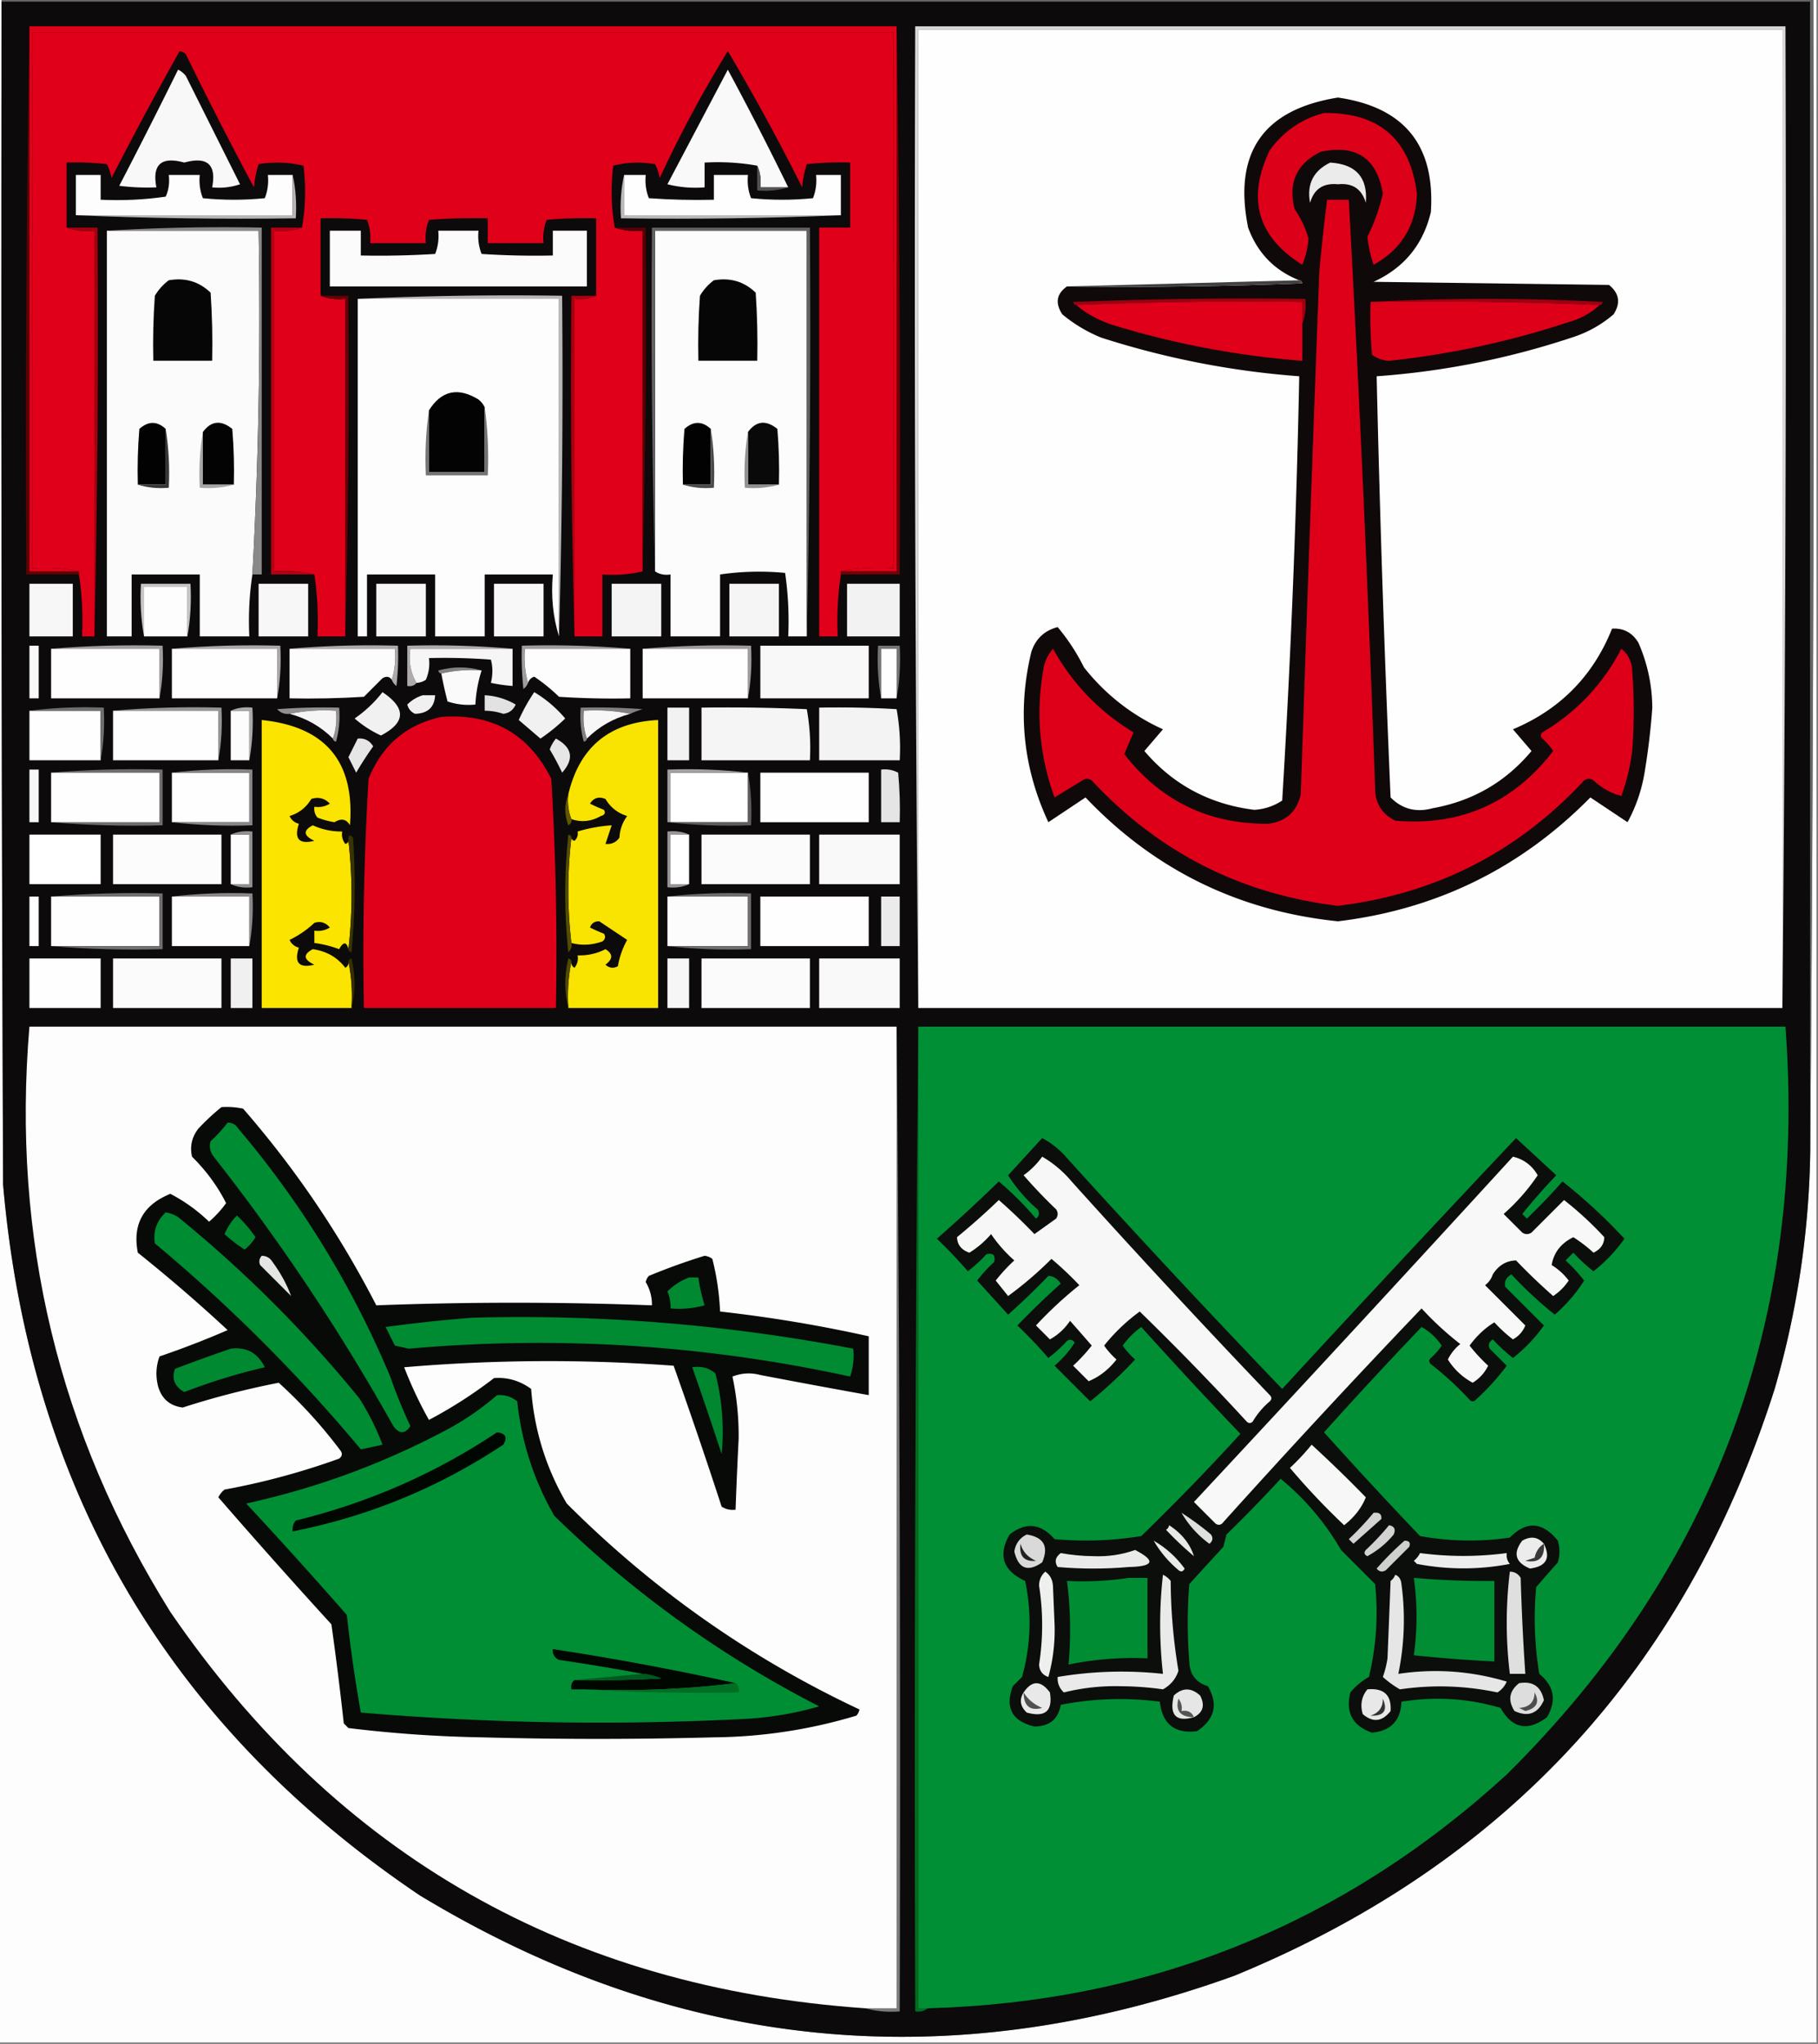 <svg xmlns="http://www.w3.org/2000/svg" width="587" height="660" style="shape-rendering:geometricPrecision;text-rendering:geometricPrecision;image-rendering:optimizeQuality;fill-rule:evenodd;clip-rule:evenodd"><rect width="100%" height="100%" fill="#808080" stroke="none"/><path style="opacity:1" fill="#fdfdfd" d="M-.5-.5h1v1c-.167 127.334 0 254.667.5 382C9.527 480.78 54.36 557.28 135.5 612c83.412 50.475 171.079 59.142 263 26 87.661-35.995 145.828-99.162 174.5-189.5a289.32 289.32 0 0 0 11.5-77c1-123.832 1.333-247.832 1-372h1v660H-.5V-.5z"/><path style="opacity:1" fill="#0c0a0a" d="M.5.5h584v371a289.32 289.32 0 0 1-11.5 77c-28.672 90.338-86.839 153.505-174.5 189.5-91.921 33.142-179.588 24.475-263-26C54.36 557.28 9.527 480.78 1 382.5.5 255.167.333 127.834.5.5z"/><path style="opacity:1" fill="#666566" d="M.5.5v-1h585c.333 124.168 0 248.168-1 372V.5H.5z"/><path style="opacity:1" fill="#5e0105" d="M9.5 8.5v176h16v1h-17c-.332-59.169 0-118.169 1-177z"/><path style="opacity:1" fill="#d9d9d9" d="M575.5 325.5V9.5h-279v316a25128.012 25128.012 0 0 1-1-317h281c.333 105.835-.001 211.501-1 317z"/><path style="opacity:1" fill="#fefefe" d="M575.5 325.5h-279V9.5h279v316z"/><path style="opacity:1" fill="#e40019" d="M9.5 8.5h280v176h-18c4.903-1 10.57-1.333 17-1v-173h-278v173c5.768-.334 10.768 0 15 1h-16V8.5z"/><path style="opacity:1" fill="#e10019" d="M271.5 184.5v1c-.991 6.479-1.324 13.146-1 20h-6v-132h10v-21c-4.679-.166-9.345 0-14 .5a34.041 34.041 0 0 0-1.5 7.5 696.498 696.498 0 0 0-24-44 401.16 401.16 0 0 0-22 41 15.252 15.252 0 0 0-1.5-4.5c-4.587-.8-9.087-.632-13.5.5-.821 6.846-.654 13.513.5 20 2.787.977 5.787 1.31 9 1v110c-4.134.985-8.468 1.318-13 1v20h-9v-109c2.559.302 4.893-.032 7-1v-25a128.43 128.43 0 0 0-16 .5c-.935 2.38-1.268 4.88-1 7.5h-18v-8c-6.342-.166-12.675 0-19 .5-.935 2.38-1.268 4.88-1 7.5h-18c.268-2.62-.065-5.12-1-7.5-4.989-.5-9.989-.666-15-.5v25c2.448.973 5.115 1.306 8 1v109h-9c.324-6.854-.009-13.521-1-20-4.134-.985-8.468-1.318-13-1v-110c3.213.31 6.213-.023 9-1 1.154-6.487 1.32-13.154.5-20-4.748-1.135-9.581-1.301-14.5-.5a33.995 33.995 0 0 0-1.5 7.5 1302.279 1302.279 0 0 1-22-43 3.943 3.943 0 0 0-2-1 1198.109 1198.109 0 0 0-22 41 15.276 15.276 0 0 0-1.5-4.5 84.938 84.938 0 0 0-13-.5v21c2.787.977 5.787 1.31 9 1v131h-4c.324-6.854-.01-13.521-1-20v-1c-4.232-1-9.232-1.334-15-1v-173h278v173c-6.43-.333-12.097 0-17 1z"/><path style="opacity:1" fill="#730007" d="M289.5 8.5a7835.35 7835.35 0 0 1 1 177h-19v-1h18V8.5z"/><path style="opacity:1" fill="#f8f8f8" d="M57.5 22.5c.958.453 1.792 1.12 2.5 2l17.5 35a21.12 21.12 0 0 1-9 1c1.43-7.394-1.57-10.06-9-8-7.43-2.06-10.43.606-9 8a72.444 72.444 0 0 1-12-.5 1983.009 1983.009 0 0 0 19-37.5z"/><path style="opacity:1" fill="#f9f9f9" d="M254.5 60.5h-9c.302-2.56-.032-4.893-1-7-5.475-.989-11.142-1.322-17-1v8a36.872 36.872 0 0 1-12-1l19.5-37a1023.639 1023.639 0 0 1 19.5 38z"/><path style="opacity:1" fill="#100909" d="M344.5 92.5c25.342.333 50.675 0 76-1-.124-.607-.457-.94-1-1-7.987-3.155-13.487-8.822-16.5-17-4.857-24.13 4.81-38.13 29-42 21.429 3.094 31.429 15.427 30 37-2.514 10.513-8.681 18.013-18.5 22.5l76 1c3.335 2.679 3.835 5.845 1.5 9.5-3.968 3.402-8.468 5.902-13.5 7.5a257.521 257.521 0 0 1-63 12.5 6620.33 6620.33 0 0 0 4.5 136c3.743 3.759 8.243 4.926 13.5 3.5 12.974-2.316 23.641-8.483 32-18.5l-6-7c15.223-6.39 25.89-17.223 32-32.5 3.682-.241 6.516 1.259 8.5 4.5 2.93 6.663 4.43 13.663 4.5 21a225.04 225.04 0 0 1-2.5 21c-.949 5.681-2.782 11.014-5.5 16l-12-8c-22.47 22.818-49.636 36.151-81.5 40-32.13-3.315-59.297-16.649-81.5-40l-12 8c-8.235-17.668-10.068-36.001-5.5-55 1.399-4.234 4.232-6.9 8.5-8 3.304 3.918 6.137 8.251 8.5 13 6.88 8.711 15.38 15.378 25.5 20l-6 7c9.254 10.881 21.088 17.214 35.5 19 3.28-.204 6.28-1.204 9-3a3373.804 3373.804 0 0 0 5.5-137 274.538 274.538 0 0 1-64-12.5 47.705 47.705 0 0 1-12.5-7.5c-2.374-3.62-1.874-6.62 1.5-9z"/><path style="opacity:1" fill="#dc0018" d="M427.5 36.5c17.78-.216 27.78 8.45 30 26-.338 10.35-5.005 18.017-14 23a43.088 43.088 0 0 1-2-9 62.266 62.266 0 0 0 5-14c-1.922-11.41-8.589-15.91-20-13.5-7.805 3.78-10.638 9.947-8.5 18.5 2.028 2.995 3.528 6.162 4.5 9.5a27.922 27.922 0 0 1-2 8.5c-14.503-9.025-18.003-21.358-10.5-37 4.505-6.152 10.338-10.152 17.5-12z"/><path style="opacity:1" fill="#ecebec" d="M429.5 52.5c8.346.505 12.179 4.838 11.5 13-1.3-4.487-4.3-6.487-9-6-4.738-.472-7.738 1.528-9 6-1.119-6.03 1.048-10.364 6.5-13z"/><path style="opacity:1" fill="#717171" d="M64.5 56.5h-10c.302 2.56-.032 4.893-1 7 .968-2.107 1.302-4.44 1-7h10z"/><path style="opacity:1" fill="#fdfdfd" d="M53.5 63.5c.968-2.107 1.302-4.44 1-7h10c-.268 2.62.065 5.12 1 7.5 6.667.667 13.333.667 20 0 .935-2.38 1.268-4.88 1-7.5h8v13h-70v-13h8v8c7.187.325 14.187-.009 21-1z"/><path style="opacity:1" fill="#fefefe" d="M201.5 56.5h7c-.268 2.62.065 5.12 1 7.5 6.992.5 13.992.666 21 .5v-8h11c-.268 2.62.065 5.12 1 7.5 6.667.667 13.333.667 20 0 .935-2.38 1.268-4.88 1-7.5h8v13h-70v-13z"/><path style="opacity:1" fill="#545354" d="M244.5 53.5c.968 2.107 1.302 4.44 1 7h9c-3.125.98-6.458 1.313-10 1v-8z"/><path style="opacity:1" fill="#de0019" d="M428.5 64.5h7a10048.778 10048.778 0 0 1 8.5 190c.017 4.874 2.184 8.374 6.5 10.5 21.066 1.802 38.066-5.698 51-22.5a19.887 19.887 0 0 0-3.5-4c-.667-.667-.667-1.333 0-2 11.077-6.576 19.577-15.576 25.5-27 2.2 1.753 3.367 4.086 3.5 7 .667 8.667.667 17.333 0 26a65.817 65.817 0 0 1-3.5 14.5c-3.301-.824-6.301-2.49-9-5-1-.667-2-.667-3 0-21.508 23.171-48.008 36.671-79.5 40.5-31.433-3.8-57.933-17.3-79.5-40.5-1-.667-2-.667-3 0l-9 5.5c-4.963-13.648-6.13-27.648-3.5-42a12.804 12.804 0 0 1 3-6c6.284 11.284 14.951 20.284 26 27l-3 7c11.787 15.143 27.287 22.643 46.5 22.5 5.724-.724 9.224-3.891 10.5-9.5a35815.445 35815.445 0 0 1 6-169 671.365 671.365 0 0 1 2.5-23z"/><path style="opacity:1" fill="#b7b6b7" d="M94.5 56.5c.986 4.47 1.32 9.137 1 14-23.84.33-47.506-.002-71-1h70v-13z"/><path style="opacity:1" fill="#bab9ba" d="M201.5 56.5v13h70c-23.494.998-47.161 1.33-71 1-.319-4.863.014-9.53 1-14z"/><path style="opacity:1" fill="#fbfbfb" d="M34.5 74.5h49a1555.59 1555.59 0 0 1-2 111c-.99 6.479-1.324 13.146-1 20h-16v-20h-22v20h-8v-131zM106.5 74.5h10v8c8.007.166 16.007 0 24-.5.935-2.38 1.268-4.88 1-7.5h13c-.268 2.62.065 5.12 1 7.5 7.659.5 15.326.666 23 .5v-8h11v18h-83v-18z"/><path style="opacity:1" fill="#fcfcfc" d="M260.5 205.5h-6a108.41 108.41 0 0 0-1-20.5 87.665 87.665 0 0 0-21 .5v20h-16v-20c-1.915.284-3.581-.049-5-1v-110h49v131z"/><path style="opacity:1" fill="#a2000f" d="M21.5 73.5h10c.332 44.17-.001 88.17-1 132v-131c-3.213.31-6.213-.023-9-1z"/><path style="opacity:1" fill="#898989" d="M34.5 74.5a625.625 625.625 0 0 1 50-1v112h-3a1555.59 1555.59 0 0 0 2-111h-49z"/><path style="opacity:1" fill="#b40014" d="M97.5 73.5c-2.787.977-5.787 1.31-9 1v110c4.532-.318 8.866.015 13 1h-14v-112h10z"/><path style="opacity:1" fill="#540006" d="M198.5 73.5h10c.332 37.17-.002 74.17-1 111v-110c-3.213.31-6.213-.023-9-1z"/><path style="opacity:1" fill="#636163" d="M260.5 205.5v-131h-49v110c-.998-36.83-1.332-73.83-1-111h51c.332 44.17-.001 88.17-1 132z"/><path style="opacity:1" fill="#070607" d="M54.5 90.5c5.265-.93 9.765.404 13.5 4 .5 7.326.666 14.659.5 22h-19c-.166-7.008 0-14.008.5-21 1.193-1.997 2.693-3.664 4.5-5z"/><path style="opacity:1" fill="#060606" d="M230.5 90.5c5.265-.93 9.765.404 13.5 4 .5 7.326.666 14.659.5 22h-19c-.166-7.008 0-14.008.5-21 1.193-1.997 2.693-3.664 4.5-5z"/><path style="opacity:1" fill="#414141" d="M419.5 90.5c.543.06.876.393 1 1-25.325 1-50.658 1.333-76 1l75-2z"/><path style="opacity:1" fill="#fdfdfd" d="M115.5 96.5h65v109c-1.959-6.25-2.626-12.916-2-20h-22v20h-16v-20h-22v20h-3v-109z"/><path style="opacity:1" fill="#b8b8b8" d="M115.5 96.5c21.827-.997 43.827-1.33 66-1a3026.14 3026.14 0 0 1-1 110v-109h-65z"/><path style="opacity:1" fill="#9c000f" d="M420.5 104.5v-7c-24.506-.331-48.839.002-73 1-.543-.06-.876-.393-1-1 24.991-1 49.991-1.333 75-1 .306 2.885-.027 5.552-1 8z"/><path style="opacity:1" fill="#9f000f" d="M442.5 97.5c24.837-1.329 49.837-1.329 75 0-.124.607-.457.94-1 1a1369.58 1369.58 0 0 0-74-1z"/><path style="opacity:1" fill="#620007" d="M103.5 95.5h9a3026.14 3026.14 0 0 1-1 110v-109c-2.885.306-5.552-.027-8-1z"/><path style="opacity:1" fill="#a9000f" d="M192.5 95.5c-2.107.968-4.441 1.302-7 1v109a3026.14 3026.14 0 0 1-1-110h8z"/><path style="opacity:1" fill="#e00019" d="M420.5 104.5v12a281.536 281.536 0 0 1-61-11.5c-4.51-1.418-8.51-3.585-12-6.5a1332.867 1332.867 0 0 1 73-1v7z"/><path style="opacity:1" fill="#de0019" d="M442.5 97.5a1369.58 1369.58 0 0 1 74 1c-2.82 2.581-6.154 4.414-10 5.5a276.385 276.385 0 0 1-58 12.5c-2.141-.113-3.975-.78-5.5-2a145.053 145.053 0 0 1-.5-17z"/><path style="opacity:1" fill="#030303" d="M156.5 131.5v21h-18v-20c4.035-6.4 9.369-7.567 16-3.5.881.708 1.547 1.542 2 2.5z"/><path style="opacity:1" fill="#020202" d="M53.5 138.5v18h-9c-.166-6.009 0-12.009.5-18 2.873-2.586 5.707-2.586 8.5 0z"/><path style="opacity:1" fill="#030303" d="M75.5 156.5h-10v-17c2.674-3.627 5.841-3.96 9.5-1 .5 5.991.666 11.991.5 18z"/><path style="opacity:1" fill="#020202" d="M229.5 138.5v18h-9c-.166-6.009.001-12.009.5-18 2.874-2.586 5.707-2.586 8.5 0z"/><path style="opacity:1" fill="#090909" d="M251.5 156.5h-10v-17c2.674-3.627 5.841-3.96 9.5-1 .499 5.991.666 11.991.5 18z"/><path style="opacity:1" fill="#919191" d="M241.5 139.5v17h10c-3.462.982-7.129 1.315-11 1-.323-6.19.01-12.19 1-18z"/><path style="opacity:1" fill="#383738" d="M53.5 138.5c.99 6.145 1.324 12.478 1 19-3.542.313-6.875-.021-10-1h9v-18z"/><path style="opacity:1" fill="#a6a6a6" d="M65.5 139.5v17h10c-3.462.982-7.129 1.315-11 1-.323-6.19.01-12.19 1-18z"/><path style="opacity:1" fill="#4a494b" d="M229.5 138.5c.99 6.145 1.323 12.478 1 19-3.542.313-6.875-.021-10-1h9v-18z"/><path style="opacity:1" fill="#747374" d="M156.5 131.5c.992 7.148 1.325 14.481 1 22h-20c-.325-7.187.009-14.187 1-21v20h18v-21z"/><path style="opacity:1" fill="#f7f7f7" d="M9.5 188.5h14v17h-14v-17z"/><path style="opacity:1" fill="#c5c5c5" d="M60.5 205.5v-16h-14v16c-.989-5.475-1.322-11.142-1-17h16c.322 5.858-.011 11.525-1 17z"/><path style="opacity:1" fill="#fdfdfd" d="M60.5 205.5h-14v-16h14v16z"/><path style="opacity:1" fill="#f7f7f7" d="M83.5 188.5h16v17h-16v-17z"/><path style="opacity:1" fill="#f7f6f7" d="M121.5 188.5h16v17h-16v-17z"/><path style="opacity:1" fill="#f8f8f8" d="M159.5 188.5h16v17h-16v-17z"/><path style="opacity:1" fill="#f4f4f4" d="M197.5 188.5h16v17h-16v-17z"/><path style="opacity:1" fill="#f5f5f5" d="M235.5 188.5h16v17h-16v-17z"/><path style="opacity:1" fill="#f2f2f2" d="M273.5 188.5h17v17h-17v-17z"/><path style="opacity:1" fill="#a09da0" d="M16.5 209.5c11.822-.995 23.822-1.328 36-1 .322 5.858-.011 11.525-1 17v-16h-35z"/><path style="opacity:1" fill="#aba7ab" d="M55.5 209.5c11.488-.995 23.155-1.328 35-1 .322 5.858-.011 11.525-1 17v-16h-34z"/><path style="opacity:1" fill="#ada9ad" d="M93.5 209.5c11.488-.995 23.155-1.328 35-1a84.902 84.902 0 0 1-.5 13c-.717-.544-1.217-1.211-1.5-2 .979-3.125 1.313-6.458 1-10h-34z"/><path style="opacity:1" fill="#aeaaae" d="M165.5 209.5h-33c-.58 4.149.086 7.816 2 11-.709.904-1.709 1.237-3 1v-13c11.512-.328 22.846.005 34 1z"/><path style="opacity:1" fill="#9f9c9f" d="M203.5 209.5h-34c-.315 3.871.018 7.538 1 11-.283.789-.783 1.456-1.5 2a98.432 98.432 0 0 1-.5-14c11.845-.328 23.512.005 35 1z"/><path style="opacity:1" fill="#9e9b9e" d="M207.5 209.5c11.488-.995 23.155-1.328 35-1 .322 5.858-.011 11.525-1 17v-16h-34z"/><path style="opacity:1" fill="#f9f9f9" d="M9.5 208.5h3v17h-3v-17z"/><path style="opacity:1" fill="#fefefe" d="M16.5 209.5h35v16h-35v-16zM55.5 209.5h34v16h-34v-16z"/><path style="opacity:1" fill="#fcfcfc" d="M93.5 209.5h34c.313 3.542-.021 6.875-1 10-.751-1.073-1.751-1.24-3-.5l-6 6c-7.993.5-15.993.666-24 .5v-16z"/><path style="opacity:1" fill="#f7f6f7" d="M165.5 209.5v12a51.569 51.569 0 0 1-7-1c.636-2.606.636-5.106 0-7.5-6.658-.5-13.325-.666-20-.5a13.116 13.116 0 0 1-1 7 5.576 5.576 0 0 1-3 1c-1.914-3.184-2.58-6.851-2-11h33z"/><path style="opacity:1" fill="#fdfdfd" d="M203.5 209.5v16c-7.674.166-15.341 0-23-.5a58.829 58.829 0 0 0-8-6.5c-1.022.355-1.689 1.022-2 2-.982-3.462-1.315-7.129-1-11h34z"/><path style="opacity:1" fill="#fefefe" d="M207.5 209.5h34v16h-34v-16z"/><path style="opacity:1" fill="#f8f8f8" d="M245.5 208.5h35v17h-35v-17z"/><path style="opacity:1" fill="#747475" d="M289.5 225.5v-16h-5v16c-.989-5.475-1.322-11.142-1-17h7c.322 5.858-.011 11.525-1 17z"/><path style="opacity:1" fill="#fefefe" d="M289.5 225.5h-5v-16h5v16z"/><path style="opacity:1" fill="#828283" d="M155.5 216.5c-4.532-.318-8.866.015-13 1-.543-.06-.876-.393-1-1 4.818-1.312 9.485-1.312 14 0z"/><path style="opacity:1" fill="#fbfafb" d="M155.5 216.5a43.145 43.145 0 0 0-2 11 21.127 21.127 0 0 1-9-1 130.13 130.13 0 0 1-2-9c4.134-.985 8.468-1.318 13-1z"/><path style="opacity:1" fill="#f1f1f1" d="M123.5 223.5c7.695 5.155 7.528 9.822-.5 14a35.44 35.44 0 0 1-8.5-5.5 40.248 40.248 0 0 0 9-8.5z"/><path style="opacity:1" fill="#f0f0f0" d="M136.5 224.5h4c-.214 3.891-2.38 5.891-6.5 6-1.301-.598-2.135-1.598-2.5-3 1.447-1.435 3.114-2.435 5-3z"/><path style="opacity:1" fill="#e2e2e2" d="M156.5 224.5a21.841 21.841 0 0 1 10 3c-.77 1.772-2.103 2.772-4 3a19.048 19.048 0 0 0-6-1v-5z"/><path style="opacity:1" fill="#f1f1f1" d="M172.5 223.5c3.735 2.225 7.068 5.058 10 8.5a58.829 58.829 0 0 1-8 6.5 2464.252 2464.252 0 0 0-7-6 58.53 58.53 0 0 1 5-9z"/><path style="opacity:1" fill="#979497" d="M36.5 229.5c11.488-.995 23.155-1.328 35-1 .322 5.858-.011 11.525-1 17v-16h-34z"/><path style="opacity:1" fill="#939093" d="M107.5 238.5c.977-2.787 1.31-5.787 1-9-5.195-.321-10.195.013-15 1-1.603.188-2.937-.312-4-1.5 6.658-.5 13.325-.666 20-.5a31.116 31.116 0 0 1-1 11c-.607-.124-.94-.457-1-1z"/><path style="opacity:1" fill="#838083" d="M203.5 230.5c-4.805-.987-9.805-1.321-15-1-.31 3.213.023 6.213 1 9-.06.543-.393.876-1 1a31.116 31.116 0 0 1-1-11c6.675-.166 13.342 0 20 .5-1.401.41-2.734.91-4 1.5z"/><path style="opacity:1" fill="#fefefe" d="M9.5 229.5h23v16h-23v-16z"/><path style="opacity:1" fill="#706f71" d="M9.5 229.5c7.816-.992 15.816-1.326 24-1 .322 5.858-.011 11.525-1 17v-16h-23z"/><path style="opacity:1" fill="#fefefe" d="M36.5 229.5h34v16h-34v-16z"/><path style="opacity:1" fill="#fcfcfc" d="M74.5 229.5h6v16h-6v-16z"/><path style="opacity:1" fill="#f5f5f5" d="M93.5 230.5c4.805-.987 9.805-1.321 15-1 .31 3.213-.023 6.213-1 9-3.909-3.89-8.575-6.557-14-8z"/><path style="opacity:1" fill="#f7f7f7" d="M203.5 230.5c-5.417 1.431-10.084 4.098-14 8-.977-2.787-1.31-5.787-1-9 5.195-.321 10.195.013 15 1z"/><path style="opacity:1" fill="#f2f2f2" d="M215.5 228.5h7v17h-7v-17z"/><path style="opacity:1" fill="#f5f5f5" d="M226.5 228.5c11.338-.167 22.672 0 34 .5a70.907 70.907 0 0 1 1 16.5h-35v-17z"/><path style="opacity:1" fill="#f3f3f3" d="M264.5 228.5c8.34-.166 16.673 0 25 .5a70.907 70.907 0 0 1 1 16.5h-26v-17z"/><path style="opacity:1" fill="#acabac" d="M74.5 229.5c2.107-.968 4.44-1.302 7-1 .322 5.858-.011 11.525-1 17v-16h-6z"/><path style="opacity:1" fill="#e00019" d="M142.5 231.5c16.42-1.213 28.253 5.454 35.5 20a949.61 949.61 0 0 1 1.5 74h-62a949.61 949.61 0 0 1 1.5-74c4.354-10.861 12.187-17.528 23.5-20z"/><path style="opacity:1" fill="#fae400" d="M112.5 271.5a153.663 153.663 0 0 1 0 35c-.62-2.477-1.62-2.477-3 0a35.176 35.176 0 0 0-8-2v-4c1.788.285 3.455-.048 5-1-1.369-1.624-3.036-2.124-5-1.5a31.575 31.575 0 0 1-8 5.5c.59 1.299 1.59 2.132 3 2.5-1.602 4.897.065 6.73 5 5.5-3.543-1.658-3.71-3.325-.5-5 4.407.616 7.907 2.616 10.5 6 .798-.457 1.131-1.124 1-2 .987 4.805 1.321 9.805 1 15h-29v-93c20.613 2.107 30.113 13.44 28.5 34-1.132-2.022-2.799-2.355-5-1a25.716 25.716 0 0 1-5.5-1.5c-.837-1.011-1.17-2.178-1-3.5 1.788.285 3.455-.048 5-1-1.691-1.756-3.691-2.256-6-1.5-1.618 2.73-3.952 4.563-7 5.5.59 1.299 1.59 2.132 3 2.5-1.602 4.897.065 6.73 5 5.5-3.543-1.658-3.71-3.325-.5-5a22.122 22.122 0 0 0 9.5 2c-.262 1.478.071 2.811 1 4 .607-.124.94-.457 1-1z"/><path style="opacity:1" fill="#f9e300" d="M183.5 325.5c-.321-5.195.013-10.195 1-15-.131.876.202 1.543 1 2 .929-1.189 1.262-2.522 1-4 3.167.1 6.167-.567 9-2 2.457 1.501 2.457 3.168 0 5 1.223 1.114 2.556 1.281 4 .5a26.926 26.926 0 0 1 3-8.5c-3.001-2.002-6.001-4.002-9-6-1.5-.047-2.5.619-3 2a54.628 54.628 0 0 0 4.5 2c.617.949.451 1.782-.5 2.5-3.367 1.201-6.7 1.368-10 .5a145.036 145.036 0 0 1 0-34c.06.543.393.876 1 1 .886-.825 1.219-1.825 1-3a49.299 49.299 0 0 1 11-2l-2 6c1.89.203 3.39-.463 4.5-2 .147-2.61.981-4.944 2.5-7-3.048-.937-5.381-2.77-7-5.5-2.141-.884-3.807-.384-5 1.5a54.628 54.628 0 0 0 4.5 2c.591.983.257 1.65-1 2-3.098 1.772-6.265 2.106-9.5 1-.973-2.448-1.306-5.115-1-8 3.592-15.253 13.259-23.253 29-24v93h-29z"/><path style="opacity:1" fill="#e6e6e6" d="M115.5 238.5c2.181-.216 3.847.617 5 2.5a113.414 113.414 0 0 0-5.5 8.5l-2.5-5 3-6zM179.5 238.5c5.284 2.882 5.95 6.549 2 11a80.396 80.396 0 0 0-4-7.5 11.803 11.803 0 0 1 2-3.5z"/><path style="opacity:1" fill="#6f6d6f" d="M16.5 249.5c11.822-.995 23.822-1.328 36-1v18c-12.178.328-24.178-.005-36-1h35v-16h-35z"/><path style="opacity:1" fill="#f7f7f7" d="M9.5 248.5h3v17h-3v-17z"/><path style="opacity:1" fill="#fefefe" d="M16.5 249.5h35v16h-35v-16zM55.5 249.5h25v16h-25v-16z"/><path style="opacity:1" fill="#888688" d="M55.5 249.5c8.484-.993 17.15-1.326 26-1v18c-8.85.326-17.516-.007-26-1h25v-16h-25z"/><path style="opacity:1" fill="#fefffe" d="M241.5 249.5v16h-25v-16h25z"/><path style="opacity:1" fill="#fefefe" d="M245.5 249.5h35v16h-35v-16z"/><path style="opacity:1" fill="#e5e5e5" d="M284.5 248.5c1.967-.239 3.801.094 5.5 1 .499 5.323.666 10.656.5 16h-6v-17z"/><path style="opacity:1" fill="#a4a1a4" d="M241.5 249.5h-25v16h-1v-17c8.849-.326 17.516.007 26 1z"/><path style="opacity:1" fill="#5f5701" d="M183.5 256.5c-.306 2.885.027 5.552 1 8 .131.876-.202 1.543-1 2-1.306-3.48-1.306-6.813 0-10z"/><path style="opacity:1" fill="#5d5d5d" d="M241.5 249.5c.989 5.475 1.322 11.142 1 17-9.182.327-18.182-.007-27-1h26v-16z"/><path style="opacity:1" fill="#fefffe" d="M9.5 269.5h23v16h-23v-16z"/><path style="opacity:1" fill="#fcfcfc" d="M36.5 269.5h35v16h-35v-16z"/><path style="opacity:1" fill="#fdfdfd" d="M74.5 269.5h6v16h-6v-16z"/><path style="opacity:1" fill="#929192" d="M74.5 269.5c2.107-.968 4.44-1.302 7-1v18c-2.56.302-4.893-.032-7-1h6v-16h-6z"/><path style="opacity:1" fill="#989698" d="M222.5 269.5h-6v16h6c-2.107.968-4.441 1.302-7 1v-18c2.559-.302 4.893.032 7 1z"/><path style="opacity:1" fill="#fefffe" d="M222.5 269.5v16h-6v-16h6z"/><path style="opacity:1" fill="#fcfbfc" d="M226.5 269.5h35v16h-35v-16z"/><path style="opacity:1" fill="#f9f9f9" d="M264.5 269.5h26v16h-26v-16z"/><path style="opacity:1" fill="#373402" d="M112.5 306.5a153.663 153.663 0 0 0 0-35c-.107-1.879.393-2.212 1.5-1 .833 12.347.666 24.68-.5 37-.607-.124-.94-.457-1-1z"/><path style="opacity:1" fill="#534d01" d="M184.5 270.5a145.036 145.036 0 0 0 0 34c.219 1.175-.114 2.175-1 3a181.045 181.045 0 0 1 0-38c.607.124.94.457 1 1z"/><path style="opacity:1" fill="#fefffe" d="M9.5 289.5h3v16h-3v-16z"/><path style="opacity:1" fill="#fefefe" d="M16.5 289.5h35v16h-35v-16zM55.5 289.5h25v16h-25v-16z"/><path style="opacity:1" fill="#fcfcfc" d="M215.5 289.5h26v16h-26v-16z"/><path style="opacity:1" fill="#fefefe" d="M245.5 289.5h35v16h-35v-16z"/><path style="opacity:1" fill="#ebebeb" d="M284.5 289.5h6v16h-6v-16z"/><path style="opacity:1" fill="#8c898c" d="M55.5 289.5c8.484-.993 17.15-1.326 26-1 .322 5.858-.011 11.525-1 17v-16h-25z"/><path style="opacity:1" fill="#717171" d="M16.5 289.5c11.822-.995 23.822-1.328 36-1v18c-12.178.328-24.178-.005-36-1h35v-16h-35z"/><path style="opacity:1" fill="#6f6f6f" d="M215.5 289.5c8.818-.993 17.818-1.327 27-1v18c-9.182.327-18.182-.007-27-1h26v-16h-26z"/><path style="opacity:1" fill="#fefefe" d="M9.5 309.5h23v16h-23v-16z"/><path style="opacity:1" fill="#fbfbfb" d="M36.5 309.5h35v16h-35v-16z"/><path style="opacity:1" fill="#f0f0f0" d="M74.5 309.5h7v16h-7v-16z"/><path style="opacity:1" fill="#f6f6f6" d="M215.5 309.5h7v16h-7v-16z"/><path style="opacity:1" fill="#fbfbfb" d="M226.5 309.5h35v16h-35v-16z"/><path style="opacity:1" fill="#f9f9f9" d="M264.5 309.5h26v16h-26v-16z"/><path style="opacity:1" fill="#343001" d="M112.5 310.5c.06-.543.393-.876 1-1 1.315 5.486 1.315 10.82 0 16 .321-5.195-.013-10.195-1-15z"/><path style="opacity:1" fill="#504a01" d="M184.5 310.5c-.987 4.805-1.321 9.805-1 15-1.315-5.18-1.315-10.514 0-16 .607.124.94.457 1 1z"/><path style="opacity:1" fill="#fdfdfd" d="M289.5 331.5v317h-10c-95.756-6.61-170.589-49.277-224.5-128-36.086-57.776-51.253-120.776-45.5-189h280z"/><path style="opacity:1" fill="#7d7c7d" d="M289.5 331.5a25286.858 25286.858 0 0 1 1 318c-3.871.315-7.538-.018-11-1h10v-317z"/><path style="opacity:1" fill="#008f35" d="M296.5 331.5h280c6.95 94.691-23.05 175.191-90 241.5-52.776 48.326-115.109 73.493-187 75.5h-3v-317z"/><path style="opacity:1" fill="#006d20" d="M296.5 331.5v317h3c-1.068.934-2.401 1.268-4 1-.333-106.168.001-212.168 1-318z"/><path style="opacity:1" fill="#070a07" d="M71.5 357.5c2.357-.163 4.69.003 7 .5 16.877 19.389 31.21 40.556 43 63.5a1186.55 1186.55 0 0 1 89 0c.038-2.681-.629-5.181-2-7.5a3.943 3.943 0 0 1 1-2 203.755 203.755 0 0 1 18-6.5 4.933 4.933 0 0 1 2.5 1 83.569 83.569 0 0 1 2.5 17 450.65 450.65 0 0 1 48 8v19a3204.58 3204.58 0 0 1-35-6.5c-3.054-.821-6.054-.655-9 .5a92.547 92.547 0 0 1 2 20 1593.74 1593.74 0 0 0-1 23c-1.644.214-3.144-.12-4.5-1a1822.336 1822.336 0 0 0-15.5-45.5 549.46 549.46 0 0 0-87 .5 131.635 131.635 0 0 0 8 17 145.535 145.535 0 0 0 21-13.5c4.36-.334 8.36.833 12 3.5.973 13.265 4.807 25.599 11.5 37 27.722 27.751 59.222 49.918 94.5 66.5a3.943 3.943 0 0 1-1 2 164.269 164.269 0 0 1-46 7c-25 .667-50 .667-75 0a411.542 411.542 0 0 1-43-3l-1.5-1.5a1047.24 1047.24 0 0 0-4-32 2116.16 2116.16 0 0 1-36.5-41 7.248 7.248 0 0 1 2-2.5 232.148 232.148 0 0 0 37-10c.951-.718 1.117-1.551.5-2.5a155.581 155.581 0 0 0-20-22 267.506 267.506 0 0 0-31 8c-4.203-.534-6.87-2.868-8-7-.783-3.26-.617-6.427.5-9.5a289.897 289.897 0 0 0 22-8.5 513.639 513.639 0 0 0-29-25c-1.769-9.122 1.731-15.456 10.5-19a53.05 53.05 0 0 1 12.5 9 34.522 34.522 0 0 0 5.5-6c-2.73-5.439-6.396-10.439-11-15-.743-3.283-.076-6.283 2-9a72.647 72.647 0 0 1 7.5-7z"/><path style="opacity:1" fill="#008c32" d="M73.5 362.5c1.517.011 2.684.677 3.5 2 20.36 24.027 36.694 50.694 49 80a166.424 166.424 0 0 0 6.5 16c-1.736 2.605-3.569 2.605-5.5 0a671.852 671.852 0 0 0-58-87c-1.187-1.544-1.52-3.211-1-5a46.117 46.117 0 0 0 5.5-6z"/><path style="opacity:1" fill="#0b0e0b" d="M336.5 367.5c3.231 1.72 6.064 4.053 8.5 7a3599.452 3599.452 0 0 0 69 74 8615.777 8615.777 0 0 1 75.5-81c4.359 4.028 8.693 8.028 13 12a194.457 194.457 0 0 0-11 12.5l1.5 1.5a194.412 194.412 0 0 0 11.5-12 174.315 174.315 0 0 1 20 18.5 49.74 49.74 0 0 1-10 10.5 55.05 55.05 0 0 1-6.5-6l-2.5 2.5a55.05 55.05 0 0 1 6 6.5 49.618 49.618 0 0 1-9.5 11 128.578 128.578 0 0 1-14-13c-1.678.966-2.345 2.299-2 4l12.5 12.5a49.74 49.74 0 0 1-10 10.5 55.05 55.05 0 0 1-6.5-6c-1.23.775-1.563 1.775-1 3l5.5 5.5a77.742 77.742 0 0 1-10 11c-.667.667-1.333.667-2 0a101.553 101.553 0 0 0-12.5-11.5c-.667-.667-.667-1.333 0-2a19.887 19.887 0 0 0 3.5-4 18.68 18.68 0 0 0-6.5-6 1509.166 1509.166 0 0 0-31.5 34 1502.391 1502.391 0 0 0 31 33.5c9.609 1.754 19.276 1.92 29 .5 5.386-5.474 10.553-5.14 15.5 1a12.494 12.494 0 0 1 0 7 519.322 519.322 0 0 0-7 8 110.656 110.656 0 0 0 1 28c4.825 3.949 5.658 8.616 2.5 14-6.22 4.687-11.22 3.687-15-3-10.487-3.101-21.154-3.768-32-2-.237 6.071-3.403 9.404-9.5 10-6.26-2.184-8.593-6.518-7-13a21.53 21.53 0 0 1 6-5 88.585 88.585 0 0 0 2-30l-11-11c-5.076-8.784-11.576-16.451-19.5-23a443.322 443.322 0 0 1-17.5 18l-1 4a3033.623 3033.623 0 0 0-11 12 156.422 156.422 0 0 0 0 25c.105 4.103 2.105 6.77 6 8 3.398 5.826 2.232 10.659-3.5 14.5-7.194.9-11.194-2.267-12-9.5a98.107 98.107 0 0 0-32 1c-.803 4.626-3.636 6.959-8.5 7-7.238-1.723-9.571-6.056-7-13l3-3c2.851-10.25 3.184-20.584 1-31-7.179-3.326-8.846-8.326-5-15 5.22-4.095 10.053-3.595 14.5 1.5 9.386.853 18.719.519 28-1a752.49 752.49 0 0 0 32-33 1560.231 1560.231 0 0 1-32-34.5 25.658 25.658 0 0 0-6 6 25.513 25.513 0 0 0 4 4.5 138.27 138.27 0 0 1-14.5 13.5L340.5 441c2.721-2.361 4.888-4.861 6.5-7.5-.718-.951-1.551-1.117-2.5-.5a46.607 46.607 0 0 1-6 5.5 148.386 148.386 0 0 0-10-10.5 265.454 265.454 0 0 1 14-13.5c-1.058-1.612-2.392-2.445-4-2.5a229.592 229.592 0 0 1-13 12.5l-10-11a46.607 46.607 0 0 1 5.5-6c.5-2.167-.333-3-2.5-2.5a46.607 46.607 0 0 1-6 5.5 146.925 146.925 0 0 0-10-10.5 521.47 521.47 0 0 0 20-18.5 102.102 102.102 0 0 1 12 12c1.083-.865 1.249-1.865.5-3a49.618 49.618 0 0 1-9.5-11c3.689-4.02 7.355-8.02 11-12z"/><path style="opacity:1" fill="#f8f8f8" d="M488.5 373.5c3.501.828 6.168 2.828 8 6a65.052 65.052 0 0 1-11 12.5l6 6c1 .667 2 .667 3 0l10.5-10.5a109.853 109.853 0 0 1 13 12c-.05 2.252-1.216 3.918-3.5 5a46.204 46.204 0 0 0-6.5-5c-3.98 1.951-6.314 4.951-7 9a19.745 19.745 0 0 1 5.5 5c-1.333 2-3 3.667-5 5a194.412 194.412 0 0 1-12-11.5c-3.142.088-5.642 1.588-7.5 4.5a6.978 6.978 0 0 1-2.5 3.5l13 13c-.792 1.96-2.125 3.46-4 4.5a46.607 46.607 0 0 1-6-5.5c-2.983 1.804-5.649 4.304-8 7.5a55.752 55.752 0 0 0 6 6.5c-1.128 2.296-2.795 4.129-5 5.5-3.342-1.827-6.008-4.327-8-7.5.939-1.944 2.273-3.611 4-5a101.553 101.553 0 0 1-12.5-11.5 3113.574 3113.574 0 0 0-64 69c-.718.951-1.551 1.117-2.5.5l-7-7a15885.042 15885.042 0 0 0 103-111.5z"/><path style="opacity:1" fill="#f7f7f7" d="M336.5 373.5c3.567 2.057 6.734 4.723 9.5 8a3113.574 3113.574 0 0 0 64 69c.667.667.667 1.333 0 2a25.55 25.55 0 0 0-5.5 6.5c-.667.667-1.333.667-2 0a869.535 869.535 0 0 0-34.5-35.5 59.829 59.829 0 0 0-11.5 11 25.513 25.513 0 0 0 4 4.5c-2.555 3.259-5.555 5.593-9 7l-5-5a55.05 55.05 0 0 0 6-6.5 983.77 983.77 0 0 0-7-8c-1.702 2.537-3.869 4.537-6.5 6l-4.5-4.5a128.578 128.578 0 0 1 14-13 107.985 107.985 0 0 0-9-8.5 119.32 119.32 0 0 1-14 12l-4-5a55.05 55.05 0 0 1 6-6.5 45.255 45.255 0 0 1-7.5-8.5 29.768 29.768 0 0 1-7 6c-2.565-.878-3.899-2.544-4-5a228.547 228.547 0 0 0 13.5-12 181.703 181.703 0 0 1 11.5 11c2.323-1.652 4.656-3.319 7-5 .667-1 .667-2 0-3a163.222 163.222 0 0 1-10.5-11 25.657 25.657 0 0 0 6-6z"/><path style="opacity:1" fill="#008c32" d="M53.5 391.5c1.422.209 2.755.709 4 1.5 21.5 17.5 41 37 58.5 58.5a78.853 78.853 0 0 1 7.5 15c-2.41.563-4.743 1.063-7 1.5A522.228 522.228 0 0 0 50 401.5c-.604-3.915.563-7.249 3.5-10z"/><path style="opacity:1" fill="#00892f" d="M76.5 392.5a42.533 42.533 0 0 1 6 7 15.009 15.009 0 0 1-3.5 4 46.192 46.192 0 0 1-6.5-5c.967-2.29 2.3-4.29 4-6z"/><path style="opacity:1" fill="#e5e5e5" d="M84.5 405.5c1.517.011 2.684.677 3.5 2 2.59 3.527 4.59 7.194 6 11l-10-10c-.47-1.077-.303-2.077.5-3z"/><path style="opacity:1" fill="#008930" d="M222.5 412.5h3a54.293 54.293 0 0 0 2 9 31.116 31.116 0 0 1-11 1 12.992 12.992 0 0 0-1-5.5c2.063-2.025 4.396-3.525 7-4.5z"/><path style="opacity:1" fill="#008a32" d="M152.5 425.5c41.385-1.116 82.385 2.217 123 10a21.127 21.127 0 0 1-1 9c-47.008-10.24-94.508-13.24-142.5-9l-4.5-1-3-6a470.393 470.393 0 0 1 28-3z"/><path style="opacity:1" fill="#008930" d="M74.5 435.5c5.047-.635 8.714 1.365 11 6a195.138 195.138 0 0 0-26 8c-3.152-1.784-4.152-4.284-3-7.5a610.588 610.588 0 0 1 18-6.5z"/><path style="opacity:1" fill="#00872f" d="M223.5 441.5c2.894-.458 5.394.209 7.5 2a75.745 75.745 0 0 1 2 26 1387.45 1387.45 0 0 0-9.5-28z"/><path style="opacity:1" fill="#008e34" d="M160.5 450.5c2.436-.183 4.603.484 6.5 2 1.405 13.213 5.405 25.546 12 37 25.411 24.789 53.911 45.289 85.5 61.5-7.441 2.161-15.108 3.494-23 4a916.704 916.704 0 0 1-125-2 462.991 462.991 0 0 1-4.5-31.5 1652.347 1652.347 0 0 0-32.5-36c23.135-5.066 45.135-13.233 66-24.5a89.832 89.832 0 0 0 15-10.5z"/><path style="opacity:1" fill="#000600" d="M160.5 462.5c2.775.334 3.441 1.667 2 4-20.804 13.824-43.47 23.158-68 28-.17-1.322.163-2.489 1-3.5 23.469-5.742 45.136-15.242 65-28.5z"/><path style="opacity:1" fill="#f7f7f7" d="M423.5 466.5a413.101 413.101 0 0 1 17.5 17c-1.368 3.414-3.701 6.414-7 9a228.489 228.489 0 0 1-17.5-18.5 73.503 73.503 0 0 0 7-7.5z"/><path style="opacity:1" fill="#d4d3d4" d="M443.5 488.5c1.855-.228 2.688.439 2.5 2l-9 8-1.5-1.5a95.356 95.356 0 0 0 8-8.5z"/><path style="opacity:1" fill="#dfdfdf" d="M381.5 488.5a90.424 90.424 0 0 1 9.5 7c.749 1.135.583 2.135-.5 3-3.757-2.751-6.757-6.085-9-10z"/><path style="opacity:1" fill="#d2d2d2" d="M448.5 492.5c1.725.343 2.225 1.343 1.5 3a28.54 28.54 0 0 1-8.5 7c-1.021-.502-1.188-1.168-.5-2a84.01 84.01 0 0 0 7.5-8z"/><path style="opacity:1" fill="#e8e8e8" d="M377.5 492.5c4.094 2.698 6.761 6.032 8 10a107.985 107.985 0 0 1-9-8.5c.556-.383.889-.883 1-1.5z"/><path style="opacity:1" fill="#ececec" d="M498.5 498.5c2.261 4.643.761 7.31-4.5 8-4.741-1.968-5.575-4.968-2.5-9 2.75-1.578 5.083-1.245 7 1z"/><path style="opacity:1" fill="#cfcfd0" d="M453.5 497.5c1.528.017 2.028.684 1.5 2l-7.5 7.5c-1.135.749-2.135.583-3-.5a96.769 96.769 0 0 1 9-9z"/><path style="opacity:1" fill="#eaeaea" d="M372.5 497.5c3.915 2.243 7.249 5.243 10 9-.502 1.021-1.168 1.188-2 .5-3.277-2.766-5.943-5.933-8-9.5zM366.5 500.5c6.765 3.479 6.098 5.312-2 5.5-7.667.667-15.333.667-23 0-1.103-1.68-.77-3.18 1-4.5 3.447.63 6.947.963 10.5 1 4.772.192 9.272-.475 13.5-2z"/><path style="opacity:1" fill="#eeedee" d="M458.5 501.5a106.694 106.694 0 0 0 28 0c-.17 1.322.163 2.489 1 3.5-9.953 1.917-19.953 1.917-30 0l-1-1c.881-.708 1.547-1.542 2-2.5z"/><path style="opacity:1" fill="#39393a" d="M498.5 498.5c.336 4.5-1.664 6.333-6 5.5l3-1c.415-2.026 1.415-3.526 3-4.5z"/><path style="opacity:1" fill="#d9d9d9" d="M331.5 495.5c5.54.869 7.207 3.869 5 9-4.657 3.249-7.657 2.082-9-3.5.401-2.56 1.734-4.393 4-5.5z"/><path style="opacity:1" fill="#212021" d="M329.5 498.5c.72 2.56 2.387 4.393 5 5.5-3.82.342-5.486-1.491-5-5.5z"/><path style="opacity:1" fill="#efefef" d="M337.5 507.5c1.617 1.089 2.45 2.756 2.5 5l.5 12a56.63 56.63 0 0 1-2 17c-1.884-.615-2.884-1.948-3-4a82.783 82.783 0 0 0 0-25.5c.019-1.833.685-3.333 2-4.5z"/><path style="opacity:1" fill="#e0dfe0" d="M487.5 507.5c1.517.011 2.684.677 3.5 2a784.154 784.154 0 0 0 1.5 31h-5c-1.333-11-1.333-22 0-33z"/><path style="opacity:1" fill="#eaeaea" d="M375.5 508.5c.958.453 1.792 1.119 2.5 2a179.26 179.26 0 0 0 2.5 29c-.837 2.611-2.504 4.611-5 6a99.16 99.16 0 0 0-13.5-1 68.637 68.637 0 0 0-18.5 2c-1.45-1.35-2.117-3.016-2-5a124.684 124.684 0 0 1 34-1 142.083 142.083 0 0 1 0-32z"/><path style="opacity:1" fill="#e6e6e6" d="M450.5 508.5c1.193.47 1.86 1.47 2 3a86.09 86.09 0 0 1-1 29c11.873-1.76 23.54-.927 35 2.5-.655 1.487-1.655 2.653-3 3.5-10.426-2.205-20.926-2.538-31.5-1a31.633 31.633 0 0 1-5.5-4 32.444 32.444 0 0 0 1.5-6l1-25c.717-.544 1.217-1.211 1.5-2z"/><path style="opacity:1" fill="#008c33" d="M364.5 509.5h6v26a103.572 103.572 0 0 0-25.5 2c.831-8.997.664-17.997-.5-27 6.854.324 13.521-.009 20-1z"/><path style="opacity:1" fill="#008d34" d="M456.5 509.5a268.491 268.491 0 0 0 26 1v26a462.953 462.953 0 0 1-26-2 90.932 90.932 0 0 0 0-25z"/><path style="opacity:1" fill="#000600" d="M237.5 543.5c-15.966 1.985-32.299 2.652-49 2h-4c-.237-1.291.096-2.291 1-3 9.339.166 18.673 0 28-.5a20.093 20.093 0 0 0-6-1.5 639.454 639.454 0 0 0-27-4.5c-1.473-.71-2.14-1.876-2-3.5a922.85 922.85 0 0 1 59 11z"/><path style="opacity:1" fill="#005a1d" d="M207.5 540.5c2.064.187 4.064.687 6 1.5-9.327.5-18.661.666-28 .5l22-2z"/><path style="opacity:1" fill="#eae9ea" d="M330.5 546.5c2.701-3.967 5.534-3.967 8.5 0 .993 6.002-1.507 8.168-7.5 6.5-2.108-2.016-2.442-4.183-1-6.5z"/><path style="opacity:1" fill="#ddddde" d="M490.5 543.5c4.425-.743 7.092 1.09 8 5.5-1.955 4.358-5.121 5.525-9.5 3.5-2.212-3.479-1.712-6.479 1.5-9z"/><path style="opacity:1" fill="#006e23" d="M237.5 543.5c.904.709 1.237 1.709 1 3a625.298 625.298 0 0 1-50-1c16.701.652 33.034-.015 49-2z"/><path style="opacity:1" fill="#e6e6e6" d="M385.5 554.5c-5.846 1.65-8.013-.683-6.5-7 2.795-2.613 5.629-2.613 8.5 0 1.636 3.138.97 5.471-2 7z"/><path style="opacity:1" fill="#e8e8e8" d="M441.5 545.5c5.335-.495 7.835 1.838 7.5 7-2.706 3.478-5.706 3.811-9 1-.891-2.998-.391-5.664 1.5-8z"/><path style="opacity:1" fill="#515051" d="M330.5 546.5c1.365 2.227 3.365 3.894 6 5-3.96 1.06-5.96-.606-6-5z"/><path style="opacity:1" fill="#555556" d="M385.5 554.5c-4.394-.04-6.06-2.04-5-6 .929 1.189 1.262 2.522 1 4 1.983-.343 3.317.324 4 2z"/><path style="opacity:1" fill="#4d4d4e" d="M495.5 546.5c1.694 3.139.694 5.139-3 6l-2-1c3.285-.198 4.952-1.865 5-5z"/><path style="opacity:1" fill="#333334" d="M446.5 548.5c1.657 3.856.324 5.689-4 5.5 2.715-.875 4.048-2.708 4-5.5z"/></svg>